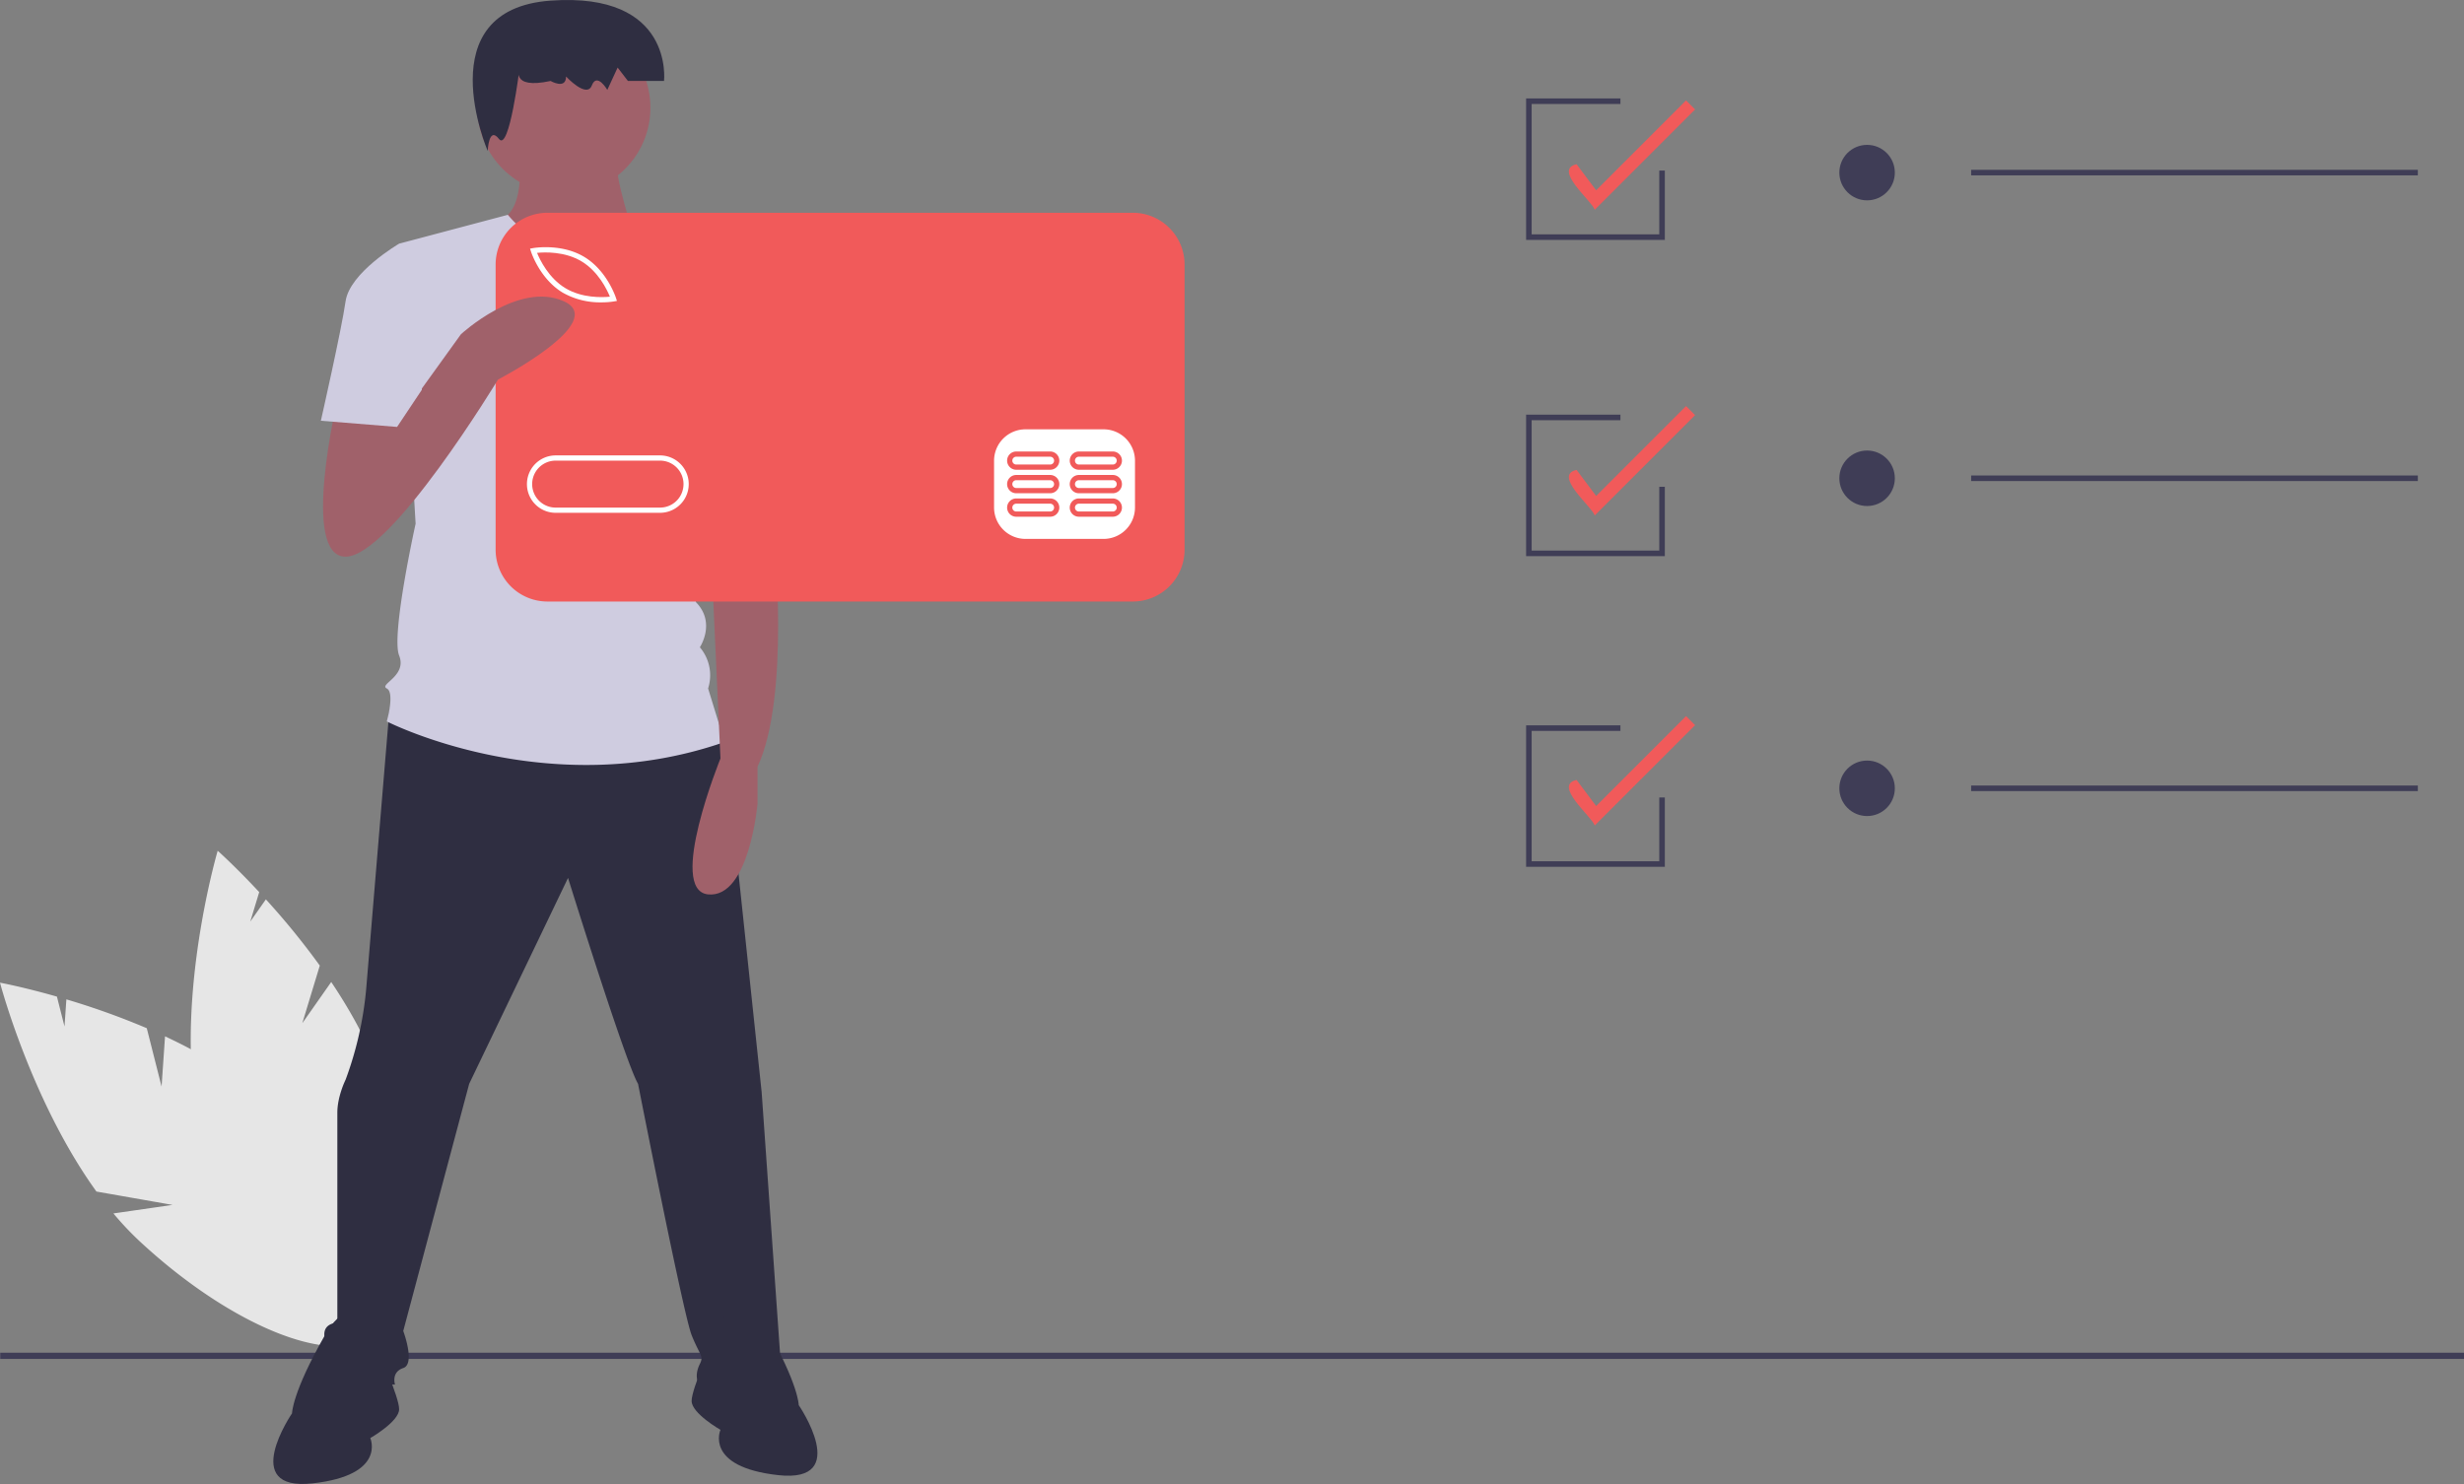 <svg id="a139742c-031f-4297-9910-0b661ecf4262" data-name="Layer 1" xmlns="http://www.w3.org/2000/svg" width="888.08" height="534.97" viewBox="0 0 888.08 534.97"><rect x="0" y="0" width="888.08" height="534.97" fill="#808080" stroke="none"/><title>online_payments</title><path d="M214.195,574.215l-5.333-21.034A273.135,273.135,0,0,0,179.884,542.785l-.673,9.775L176.48,541.791c-12.212-3.487-20.52-5.023-20.52-5.023s11.222,42.674,34.759,75.298l27.426,4.818-21.307,3.072a110.502,110.502,0,0,0,9.531,10.1c34.24,31.782,72.377,46.364,85.181,32.569s-4.573-50.742-38.813-82.524c-10.615-9.853-23.949-17.76-37.297-23.982Z" transform="translate(-155.96 -182.515)" fill="#e6e6e6"/><path d="M264.916,551.373l6.307-20.763a273.133,273.133,0,0,0-19.433-23.878l-5.629,8.02,3.229-10.631C240.739,494.823,234.421,489.214,234.421,489.214s-12.452,42.331-9.166,82.426l20.988,18.301-19.827-8.384a110.504,110.504,0,0,0,2.938,13.573c12.883,44.906,37.992,77.101,56.084,71.911s22.314-45.801,9.431-90.706c-3.994-13.921-11.322-27.582-19.531-39.809Z" transform="translate(-155.96 -182.515)" fill="#e6e6e6"/><rect x="0.08" y="487.65" width="888" height="2.241" fill="#3f3d56"/><path d="M296.338,438.128s-6.915,83.148-8.4,100.966a126.71,126.71,0,0,1-7.424,32.665s-2.97,5.939-2.97,11.878v75.723s-5.939,0-4.454,5.939,2.97,16.332,2.97,16.332h22.272s-1.485-4.454,2.97-5.939,0-13.363,0-13.363l23.756-89.086,35.634-74.238s20.787,66.815,25.241,74.238c0,0,16.332,83.147,19.302,90.571s4.454,7.424,2.97,10.393-1.485,5.939,0,7.424,29.695,0,29.695,0l-7.424-105.419L417.113,450.008l-68.299-20.787Z" transform="translate(-155.96 -182.515)" fill="#2f2e41"/><path d="M292.392,669.753s-7.424-26.726-19.302-5.939-11.878,28.211-11.878,28.211-19.302,28.211,7.424,25.241,20.787-16.332,20.787-16.332,10.393-5.939,10.393-10.393S292.392,669.753,292.392,669.753Z" transform="translate(-155.96 -182.515)" fill="#2f2e41"/><path d="M412.659,666.784s7.424-26.726,19.302-5.939,11.878,28.211,11.878,28.211,19.302,28.211-7.424,25.241-20.787-16.332-20.787-16.332-10.393-5.939-10.393-10.393S412.659,666.784,412.659,666.784Z" transform="translate(-155.96 -182.515)" fill="#2f2e41"/><path d="M342.874,237.686s2.97,19.302-5.939,23.756,19.302,20.787,26.726,20.787S384.448,267.381,384.448,267.381s-7.424-22.272-5.939-26.726Z" transform="translate(-155.96 -182.515)" fill="#a0616a"/><circle cx="203.247" cy="38.838" r="31.18" fill="#a0616a"/><path d="M420.082,285.198l-37.118-22.489s-21.119,23.973-43.967-2.752l-39.181,10.393,5.939,100.964s-8.909,40.089-5.939,47.513-7.424,10.393-4.454,11.878,0,11.878,0,11.878,57.906,29.695,121.751,7.424l-5.939-19.302a15.58,15.58,0,0,0-2.97-14.848s5.939-8.909-1.485-16.332c0,0,2.97-13.363-4.454-19.302l-1.485-20.787,4.454-10.393Z" transform="translate(-155.96 -182.515)" fill="#cfcce0"/><path d="M343.25,206.875s-3.717,8.045,11.152,4.827c0,0,5.576,3.218,5.576-1.609,0,0,7.435,8.045,9.293,3.218s5.576,1.609,5.576,1.609l3.717-8.045,3.717,4.827H395.292s3.717-32.179-40.89-28.961-22.663,54.202-22.663,54.202.359-9.152,4.077-4.325S343.25,206.875,343.25,206.875Z" transform="translate(-155.96 -182.515)" fill="#2f2e41"/><path d="M433.445,344.589l1.485,31.18s5.939,57.906-5.939,83.147v13.363s-2.97,34.15-17.817,32.665,4.454-48.997,4.454-48.997l-2.97-65.33L409.689,353.498Z" transform="translate(-155.96 -182.515)" fill="#a0616a"/><path d="M403.75,286.683l14.811-2.406a72.313,72.313,0,0,1,20.823,38.041c4.454,23.756,5.939,28.211,5.939,28.211L409.689,359.437l-19.302-37.119Z" transform="translate(-155.96 -182.515)" fill="#cfcce0"/><rect x="184.017" y="87.223" width="234.311" height="116.395" fill="#fff"/><path d="M365.562,276.738c-6.02-3.62-13.278-3.344-16.037-3.067,1.051,2.565,4.204,9.109,10.223,12.731,6.034,3.629,13.283,3.344,16.038,3.07C374.736,286.907,371.583,280.361,365.562,276.738Z" transform="translate(-155.96 -182.515)" fill="#f15a5a"/><path d="M393.849,348.571H356.226a8.465,8.465,0,1,0,0,16.931h37.624a8.465,8.465,0,1,0,0-16.931Z" transform="translate(-155.96 -182.515)" fill="#f15a5a"/><path d="M564.221,259.215H353.278A18.686,18.686,0,0,0,334.592,277.901V380.677a18.686,18.686,0,0,0,18.686,18.686H564.221a18.686,18.686,0,0,0,18.686-18.686V277.901A18.686,18.686,0,0,0,564.221,259.215ZM348.059,271.961c.417-.075,10.294-1.756,18.473,3.165,8.179,4.921,11.321,14.436,11.451,14.838l.331,1.026-1.061.188a28.175,28.175,0,0,1-4.578.336,27.256,27.256,0,0,1-13.896-3.502c-8.179-4.92-11.321-14.435-11.45-14.837l-.331-1.026Zm45.79,95.421H356.226a10.346,10.346,0,0,1,0-20.693h37.624a10.346,10.346,0,1,1,0,20.693Zm171.187-1.881a11.32,11.32,0,0,1-11.287,11.287H525.531a11.32,11.32,0,0,1-11.287-11.287V348.571a11.32,11.32,0,0,1,11.287-11.287h28.218a11.32,11.32,0,0,1,11.287,11.287Z" transform="translate(-155.96 -182.515)" fill="#f15a5a"/><path d="M534.467,362.209H522.239a3.292,3.292,0,0,0,0,6.584H534.467a3.292,3.292,0,0,0,0-6.584Zm0,4.703H522.239a1.411,1.411,0,1,1,0-2.822H534.467a1.411,1.411,0,0,1,0,2.822Z" transform="translate(-155.96 -182.515)" fill="#f15a5a"/><path d="M557.041,362.209H544.813a3.292,3.292,0,0,0,0,6.584h12.228a3.292,3.292,0,0,0,0-6.584Zm0,4.703H544.813a1.411,1.411,0,1,1,0-2.822h12.228a1.411,1.411,0,0,1,0,2.822Z" transform="translate(-155.96 -182.515)" fill="#f15a5a"/><path d="M534.467,353.744H522.239a3.292,3.292,0,0,0,0,6.584H534.467a3.292,3.292,0,0,0,0-6.584Zm0,4.703H522.239a1.411,1.411,0,1,1,0-2.822H534.467a1.411,1.411,0,1,1,0,2.822Z" transform="translate(-155.96 -182.515)" fill="#f15a5a"/><path d="M557.041,353.744H544.813a3.292,3.292,0,0,0,0,6.584h12.228a3.292,3.292,0,0,0,0-6.584Zm0,4.703H544.813a1.411,1.411,0,1,1,0-2.822h12.228a1.411,1.411,0,1,1,0,2.822Z" transform="translate(-155.96 -182.515)" fill="#f15a5a"/><path d="M534.467,345.279H522.239a3.292,3.292,0,0,0,0,6.584H534.467a3.292,3.292,0,0,0,0-6.584Zm0,4.703H522.239a1.411,1.411,0,1,1,0-2.822H534.467a1.411,1.411,0,0,1,0,2.822Z" transform="translate(-155.96 -182.515)" fill="#f15a5a"/><path d="M557.041,345.279H544.813a3.292,3.292,0,0,0,0,6.584h12.228a3.292,3.292,0,0,0,0-6.584Zm0,4.703H544.813a1.411,1.411,0,1,1,0-2.822h12.228a1.411,1.411,0,0,1,0,2.822Z" transform="translate(-155.96 -182.515)" fill="#f15a5a"/><path d="M277.545,326.772s-13.363,56.421,2.97,56.421,54.936-63.845,54.936-63.845,40.089-20.787,23.756-28.211-37.119,11.878-37.119,11.878l-23.985,33.3-1.256-16.967Z" transform="translate(-155.96 -182.515)" fill="#a0616a"/><path d="M308.725,279.259l-8.909-8.909s-17.817,10.393-19.302,20.787-8.909,43.058-8.909,43.058l27.468,2.227,8.909-13.363Z" transform="translate(-155.96 -182.515)" fill="#cfcce0"/><path d="M730.743,258.138c-1.119-3.303-15.145-14.53-6.55-16.417l7.049,9.399,32.407-32.406,3.259,3.259Z" transform="translate(-155.96 -182.515)" fill="#f15a5a"/><path d="M730.743,368.332c-1.119-3.303-15.145-14.53-6.55-16.417l7.049,9.399,32.407-32.406,3.259,3.259Z" transform="translate(-155.96 -182.515)" fill="#f15a5a"/><path d="M730.743,480.1c-1.119-3.303-15.145-14.53-6.55-16.417l7.049,9.399,32.407-32.406,3.259,3.259Z" transform="translate(-155.96 -182.515)" fill="#f15a5a"/><circle cx="672.941" cy="62.223" r="10" fill="#3f3d56"/><rect x="710.441" y="61.223" width="161" height="2" fill="#3f3d56"/><circle cx="672.941" cy="172.417" r="10" fill="#3f3d56"/><rect x="710.441" y="171.417" width="161" height="2" fill="#3f3d56"/><circle cx="672.941" cy="284.185" r="10" fill="#3f3d56"/><rect x="710.441" y="283.185" width="161" height="2" fill="#3f3d56"/><polygon points="600.04 312.485 550.04 312.485 550.04 261.485 584.04 261.485 584.04 263.485 552.04 263.485 552.04 310.485 598.04 310.485 598.04 287.485 600.04 287.485 600.04 312.485" fill="#3f3d56"/><polygon points="600.04 200.485 550.04 200.485 550.04 149.485 584.04 149.485 584.04 151.485 552.04 151.485 552.04 198.485 598.04 198.485 598.04 175.485 600.04 175.485 600.04 200.485" fill="#3f3d56"/><polygon points="600.04 86.485 550.04 86.485 550.04 35.485 584.04 35.485 584.04 37.485 552.04 37.485 552.04 84.485 598.04 84.485 598.04 61.485 600.04 61.485 600.04 86.485" fill="#3f3d56"/></svg>